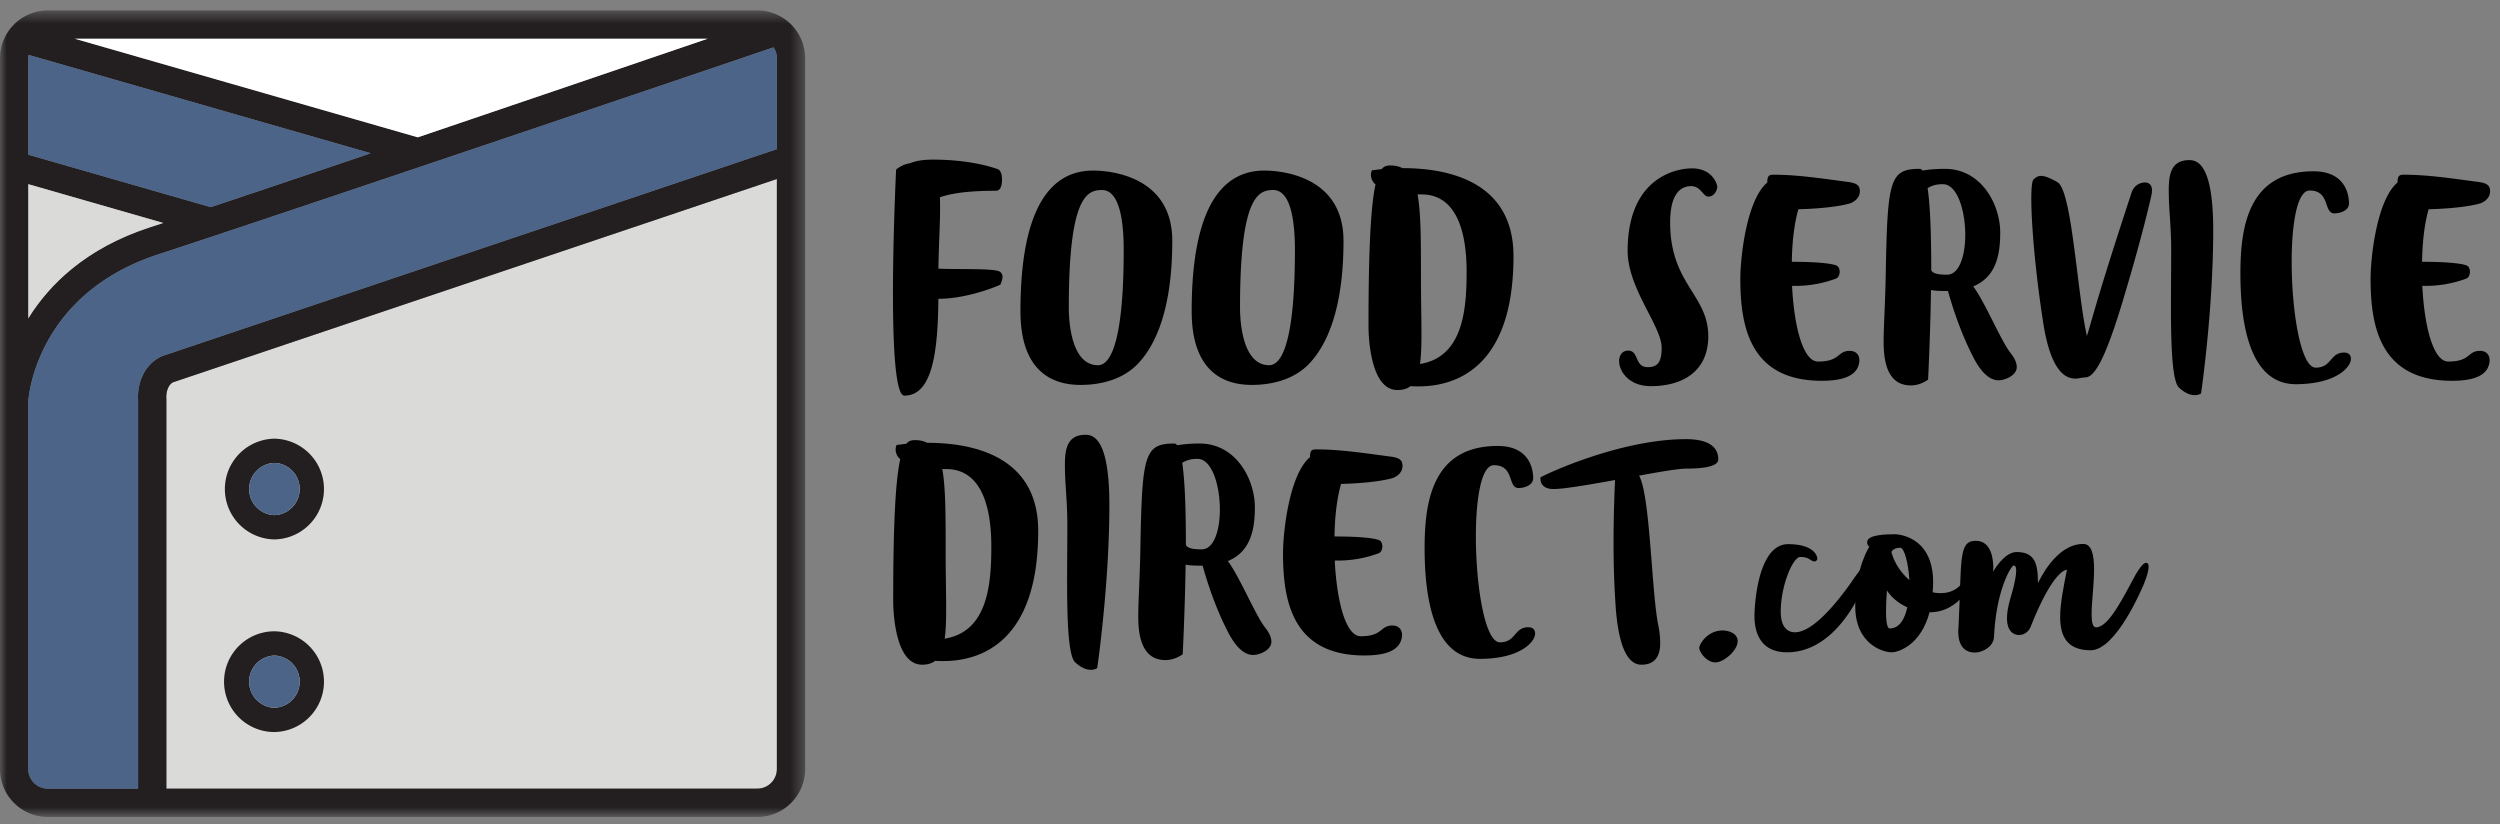 <svg width="185" height="61" xmlns="http://www.w3.org/2000/svg" xmlns:xlink="http://www.w3.org/1999/xlink"><rect width="100%" height="100%" fill="#808080" stroke="none"/><defs><path id="a" d="M0 .545h59.58v59.683H0z"/></defs><g fill="none" fill-rule="evenodd"><path d="M69.458 22.11h-.018c-.036 3.835-.414 7.167-2.517 7.167-.664 0-.844-3.655-.844-7.545 0-4.429.233-9.182.233-9.182s.414-.378 1.025-.468c.377-.162.917-.27 1.69-.27 1.617 0 3.307.197 4.745.684 0 0 .377.036.377.774 0 .379-.072.846-.45.846-2.353 0-3.486.252-4.15.486.017.27.017.559.017.883 0 1.08-.09 2.502-.126 4.393 1.348.072 3.883-.036 4.493.198a.431.431 0 01.252.414c0 .144-.054.342-.161.576-.701.324-2.732 1.045-4.566 1.045m13.696-3.601c0-3.71-.881-4.448-1.6-4.448-1.114 0-2.463.469-2.463 8.697 0 1.26.252 4.267 2.157 4.267 1.097 0 1.906-2.358 1.906-8.516m-2.265-5.888c.934 0 5.86.234 5.86 5.204 0 5.095-1.259 7.688-2.445 8.984-1.06 1.189-2.678 1.674-4.35 1.674-1.977 0-4.44-.9-4.44-5.455 0-7.67 2.247-10.407 5.375-10.407m14.935 5.888c0-3.71-.88-4.448-1.6-4.448-1.114 0-2.462.469-2.462 8.697 0 1.26.251 4.267 2.157 4.267 1.096 0 1.905-2.358 1.905-8.516m-2.264-5.888c.934 0 5.86.234 5.86 5.204 0 5.095-1.26 7.688-2.446 8.984-1.06 1.189-2.677 1.674-4.35 1.674-1.977 0-4.44-.9-4.44-5.455 0-7.67 2.248-10.407 5.376-10.407m11.628 11.991c0 .937-.018 1.693-.108 2.323 3.217-.522 3.45-4.105 3.45-6.842 0-2.485-.538-5.708-3.342-5.708h-.288c.251 1.369.251 3.404.251 6.158 0 1.585.037 2.954.037 4.07m-1.403-12.172c3.182 0 8.214.864 8.214 6.518 0 8.426-4.457 9.632-7.009 9.632-.216 0-.431 0-.611-.017-.252.198-.576.288-.971.288-2.067 0-2.139-4.196-2.139-4.718v-.054c0-6.014.198-8.984.521-10.443a.922.922 0 01-.342-.702c0-.198.073-.342.073-.342l.719-.09c.197-.234.413-.27.647-.27.359 0 .646.071.898.198m23.293 1.387c0 .18-.18.72-.665.72-.378 0-.557-.775-1.258-.775-.647 0-1.564.378-1.564 2.683 0 4.573 2.822 5.348 2.822 8.426 0 2.522-1.797 3.691-4.26 3.691-1.599 0-2.337-1.08-2.337-1.854 0-.432.234-.775.666-.775.827 0 .449 1.225 1.456 1.225.826 0 1.024-.522 1.024-1.44 0-1.603-2.516-4.375-2.516-7.167 0-5.293 3.433-6.103 4.763-6.103 1.528 0 1.87 1.189 1.87 1.369m5.696 7.327h-.162c.145 2.935.791 5.6 1.924 5.6 1.654 0 1.42-.792 2.337-.792.503 0 .72.324.72.702 0 .216-.073.468-.199.666-.324.504-1.06.846-2.589.846-5.356 0-6.021-4.087-6.021-7.562 0-1.53.45-5.815 1.995-7.112 0-.468.108-.576.45-.576 1.761 0 3.523.27 5.554.54.683.09.826.306.845.648v.018c0 .702-.737.919-.737.919s-1.08.36-3.811.432c-.306 1.044-.468 2.448-.485 3.889h.09c1.078 0 2.642.054 3.199.27.162.054.251.252.251.468 0 .216-.09.433-.27.504a8.635 8.635 0 01-3.09.54m11.304-.828c.917 0 1.349-1.422 1.349-2.953 0-1.8-.594-3.745-1.654-3.745-.593 0-.863.144-1.132.289.197 1.331.269 3.438.269 6.086.09.143.252.323 1.168.323m3.936-3.132c0 1.548-.251 3.277-1.995 3.997.9 1.224 2.014 3.961 2.75 4.915.36.45.468.792.468 1.062 0 .612-.863.972-1.348.972-.503 0-1.187-.342-1.905-1.782-.935-1.819-1.564-3.835-1.834-4.826h-.216c-.413 0-.754-.018-1.042-.072-.054 3.475-.215 6.626-.215 6.626s-.54.433-1.277.433c-1.797 0-2.013-1.91-2.013-3.223 0-1.225.126-2.935.162-5.33.126-6.662.305-7.473 2.516-7.473.072 0 .144.055.198.127.432-.072.988-.127 1.654-.127 2.75 0 4.097 2.701 4.097 4.7m3.019-4.177c.27 0 .63.127 1.223.468 1.078.648 1.437 8.12 2.174 11.38.468-1.513.792-2.971 3.308-10.623.198-.577.683-.739.988-.739.324 0 .521.216.521.576 0 .18-.035.324-.035.324s-.539 2.557-2.031 7.545c-1.385 4.663-2.193 5.978-2.876 5.978h-.054c-.036 0-.072.017-.108.017-.107 0-.305.072-.575.072-.72 0-1.833-.522-2.39-4.249-.558-3.619-.863-7.148-.863-9.057 0-.792.054-1.314.16-1.422.145-.143.307-.27.558-.27m11.377 16.222c-.287 0-.683-.107-1.168-.558-.503-.468-.593-3.097-.593-5.995 0-1.369.017-2.809.017-4.106 0-1.962-.18-2.988-.18-4.482 0-1.153.144-2.251 1.529-2.251.646 0 1.761.414 1.761 5.185 0 5.96-.899 12.082-.899 12.082s-.162.126-.467.126m3.378-9.003c0-3.475.594-7.562 5.411-7.562 2.48 0 2.624 1.909 2.624 2.377 0 .576-.737.738-1.079.738-.826 0-.287-1.693-1.832-1.693-.935 0-1.33 2.485-1.33 5.276 0 3.637.664 7.832 1.78 7.832 1.203 0 1.041-1.116 2.102-1.116.323 0 .503.18.503.45 0 .684-1.187 1.89-4.08 1.89-3.505 0-4.098-4.717-4.098-8.192m13.624.918h-.163c.144 2.935.79 5.6 1.924 5.6 1.653 0 1.42-.792 2.336-.792.504 0 .72.324.72.702 0 .216-.073.468-.199.666-.323.504-1.06.846-2.587.846-5.357 0-6.022-4.087-6.022-7.562 0-1.53.45-5.815 1.995-7.112 0-.468.108-.576.45-.576 1.76 0 3.522.27 5.553.54.683.09.826.306.846.648v.018c0 .702-.737.919-.737.919s-1.08.36-3.811.432c-.305 1.044-.468 2.448-.485 3.889h.09c1.078 0 2.642.054 3.198.27.162.054.252.252.252.468 0 .216-.09.433-.27.504a8.637 8.637 0 01-3.09.54m-109.4 23.783c0 .936-.017 1.692-.108 2.323 3.218-.522 3.451-4.106 3.451-6.842 0-2.485-.538-5.708-3.343-5.708h-.287c.251 1.368.251 3.403.251 6.158 0 1.584.036 2.952.036 4.069m-1.402-12.171c3.182 0 8.214.864 8.214 6.517 0 8.427-4.457 9.633-7.01 9.633-.216 0-.43 0-.61-.018-.252.198-.576.288-.972.288-2.066 0-2.138-4.195-2.138-4.718v-.054c0-6.013.197-8.984.521-10.442a.921.921 0 01-.341-.702c0-.199.071-.343.071-.343l.72-.09c.197-.234.413-.27.646-.27.36 0 .647.072.9.199m12.113 16.798c-.288 0-.683-.108-1.169-.558-.503-.468-.593-3.097-.593-5.996 0-1.368.018-2.808.018-4.105 0-1.962-.18-2.989-.18-4.483 0-1.153.144-2.25 1.528-2.25.647 0 1.762.413 1.762 5.184 0 5.96-.9 12.082-.9 12.082s-.161.126-.466.126m8.195-8.913c.917 0 1.348-1.422 1.348-2.952 0-1.801-.593-3.745-1.653-3.745-.594 0-.863.143-1.132.288.197 1.332.27 3.439.27 6.086.089.144.25.323 1.167.323m3.937-3.132c0 1.549-.251 3.277-1.995 3.997.899 1.224 2.013 3.961 2.75 4.916.36.45.467.791.467 1.061 0 .613-.863.972-1.348.972-.503 0-1.186-.342-1.905-1.782-.935-1.818-1.564-3.835-1.834-4.826h-.215c-.414 0-.756-.017-1.043-.071-.054 3.475-.216 6.625-.216 6.625s-.539.433-1.276.433c-1.797 0-2.013-1.908-2.013-3.223 0-1.224.126-2.935.162-5.33.125-6.662.306-7.472 2.517-7.472.071 0 .143.054.197.126a10.18 10.18 0 011.654-.126c2.75 0 4.098 2.701 4.098 4.7m6.074 3.961h-.161c.143 2.934.79 5.6 1.923 5.6 1.653 0 1.42-.793 2.336-.793.504 0 .72.325.72.702 0 .216-.073.468-.199.667-.323.504-1.06.846-2.588.846-5.357 0-6.021-4.088-6.021-7.563 0-1.53.45-5.815 1.995-7.112 0-.468.108-.575.45-.575 1.76 0 3.522.27 5.553.539.683.09.827.306.845.648v.019c0 .702-.737.918-.737.918s-1.078.36-3.81.432c-.306 1.044-.467 2.449-.486 3.889h.09c1.079 0 2.642.054 3.2.27.161.054.251.253.251.468 0 .216-.09.433-.27.504a8.658 8.658 0 01-3.091.54m6.487-.917c0-3.476.594-7.563 5.411-7.563 2.48 0 2.624 1.91 2.624 2.377 0 .576-.737.738-1.078.738-.827 0-.288-1.692-1.833-1.692-.936 0-1.33 2.485-1.33 5.275 0 3.638.664 7.833 1.779 7.833 1.204 0 1.042-1.117 2.103-1.117.323 0 .503.18.503.45 0 .685-1.186 1.89-4.08 1.89-3.505 0-4.098-4.716-4.098-8.191m8.572-5.24c1.24-.648 6.327-2.827 10.767-2.827 2.283 0 2.39 1.08 2.39 1.494v.019c0 .414-.755.666-2.318.666h-.018c-.593 0-1.959.234-3.523.521.827 1.441.916 8.571 1.42 11.056a6.8 6.8 0 01.144 1.333c0 1.044-.45 1.602-1.384 1.602-.63 0-1.618-.468-1.905-4.195a66.14 66.14 0 01-.162-4.898c0-2.016.072-3.673.108-4.573-1.906.343-3.757.666-4.548.666h-.036c-.485 0-.935-.216-.935-.774v-.09zm14.594 12.114c0 .715-1.046 1.58-1.645 1.58-.664 0-1.196-.781-1.196-1.065 0-.282.598-1.297 1.728-1.297.182 0 .365.033.564.1.399.166.549.416.549.682m9.749-5.473c0 .732-.814 2.213-.814 2.213-.947 1.83-2.69 4.092-5.282 4.092-2.408 0-2.408-2.213-2.408-2.729s.183-5.274 2.492-5.274c1.81 0 2.159.799 2.159 1.082 0 .1-.117.2-.216.2a.443.443 0 01-.167-.05c-.215-.1-.315-.283-.88-.283-.548 0-1.445 2.113-1.445 4.06 0 1.164.532 1.513 1.047 1.513 1.345 0 3.122-2.212 4.168-3.693 0 0 .98-1.464 1.213-1.464.1 0 .133.233.133.333" fill="#000"/><path d="M139.963 40.85c.216.815.715 1.547 1.33 2.08-.067-1.265-.383-2.396-.665-2.396-.449 0-.616.2-.665.316m1.18 4.093c-.698-.317-1.18-.75-1.512-1.248-.05.665-.066 1.198-.066 1.58 0 1.048.165 1.231.266 1.231.763 0 1.128-.749 1.312-1.563m1.91-1.864c0 .266-.017.516-.034.749.2.05.398.066.598.066.864 0 1.628-.45 1.993-1.497 0 0 .117-.4.366-.4.016 0 .049.017.066.017.1.033.133.117.133.25 0 .283-.166.682-.166.682.016.017-.947 2.363-3.205 2.363h-.017c-.649 2.428-2.293 2.961-2.808 2.961-.597 0-2.69-.566-2.69-3.41 0-2.846 1.047-4.41 1.047-4.41s-.167-.05-.167-.332c0-.566 1.429-.583 2.093-.583 0 0 2.79.034 2.79 3.544" fill="#000"/><path d="M146.208 40.018c1.162 0 1.296 1.381 1.296 1.996 0 .184-.017.3-.017.3s.797-1.464 1.744-1.464c1.345 0 1.577.848 1.577 2.296.1-.167 1.313-2.895 3.356-2.895.63 0 .797.832.797 1.88 0 1.098-.183 2.446-.183 3.328 0 .582.083.964.332.964.93 0 2.027-2.245 2.84-3.743 0 0 .532-1.031.864-1.031.166 0 .183.2.183.299 0 .482-.399 1.381-.399 1.381s-1.976 4.791-3.886 4.791c-1.76 0-2.259-1.048-2.259-2.462 0-1.048.266-2.296.499-3.494 0 0-.98-.1-2.675 4.193 0 0-.199.632-.897.632h-.016c-.133 0-.848-.067-.848-1.248 0-.35.067-.815.233-1.397 0 0 .449-1.414.449-2.113 0-.233-.05-.382-.183-.382-.2 0-1.313 1.862-1.461 5.306 0 0 .016.749-1.047 1.082 0 0-.166.05-.382.05-.465 0-1.213-.217-1.213-1.547 0-.1 0-.217.017-.333.25-4.958-.033-6.389 1.279-6.389" fill="#000"/><path d="M58.572 59.386h.023v-.028c-.009.009-.015.02-.023.028M12.31 29.429l.003.102V58.36h43.735c.796 0 1.444-.65 1.444-1.447V13.244l-44.7 15.05c-.529.322-.483 1.127-.483 1.135" fill="#DADAD9"/><g transform="translate(0 .227)"><mask id="b" fill="#fff"><use xlink:href="#a"/></mask><path d="M56.044 58.132H12.31V29.305c0-.034-.001-.069-.004-.103-.001-.008-.047-.814.482-1.135l44.7-15.05v43.668c0 .798-.647 1.447-1.444 1.447zM2.092 56.685V29.464c.031-.454.682-7.945 9.618-10.866 8.736-2.856 39.148-13.147 45.53-15.32.157.232.249.51.249.81v6.745l-.038-.014L12.034 26.11a1.02 1.02 0 00-.14.059c-1.445.736-1.734 2.303-1.677 3.159v28.803h-6.68a1.447 1.447 0 01-1.445-1.447zm28.822-46.75L5.54 2.64h46.818c-4.955 1.69-13.33 4.544-21.443 7.294zm-18.838 6.337l-1.014.333c-4.712 1.54-7.415 4.218-8.97 6.726V13.4l9.984 2.87zm3.517-1.17l-13.5-3.88V4.088c0-.086.01-.168.025-.25l25.314 7.277a3592.65 3592.65 0 01-11.839 3.988zM56.044.546H3.537A3.543 3.543 0 000 4.088v52.597a3.543 3.543 0 003.537 3.543h52.507a3.544 3.544 0 003.537-3.543V4.088A3.544 3.544 0 0056.044.545z" fill="#231F20" mask="url(#b)"/></g><path d="M57.492 4.315v6.744l-.038-.014-45.417 15.292a1.061 1.061 0 00-.14.06c-1.444.735-1.733 2.304-1.676 3.159v28.803H3.54c-.797 0-1.445-.65-1.445-1.447V29.691c.03-.454.68-7.946 9.618-10.867 8.735-2.855 39.148-13.147 45.53-15.319.156.231.248.51.248.81M15.597 15.33c3.28-1.097 7.433-2.498 11.839-3.989L2.12 4.065a1.488 1.488 0 00-.025.25v7.134l13.5 3.88z" fill="#4B6488"/><path d="M11.065 16.832l1.014-.333-9.984-2.87v9.928c1.555-2.507 4.26-5.185 8.97-6.725" fill="#DADAD9"/><path d="M30.918 10.162c8.112-2.75 16.487-5.604 21.442-7.294H5.542l25.376 7.294z" fill="#FFF"/><path d="M20.307 34.258a1.932 1.932 0 000 3.862 1.932 1.932 0 000-3.862m0 5.659a3.728 3.728 0 010-7.455 3.728 3.728 0 010 7.455" fill="#231F20"/><path d="M20.307 34.258a1.932 1.932 0 000 3.862 1.932 1.932 0 000-3.862" fill="#4B6488"/><path d="M20.307 48.512a1.932 1.932 0 000 3.862 1.932 1.932 0 000-3.862m0 5.66a3.728 3.728 0 010-7.456 3.728 3.728 0 010 7.455" fill="#231F20"/><path d="M20.307 48.512a1.932 1.932 0 000 3.862 1.932 1.932 0 000-3.862" fill="#4B6488"/></g></svg>